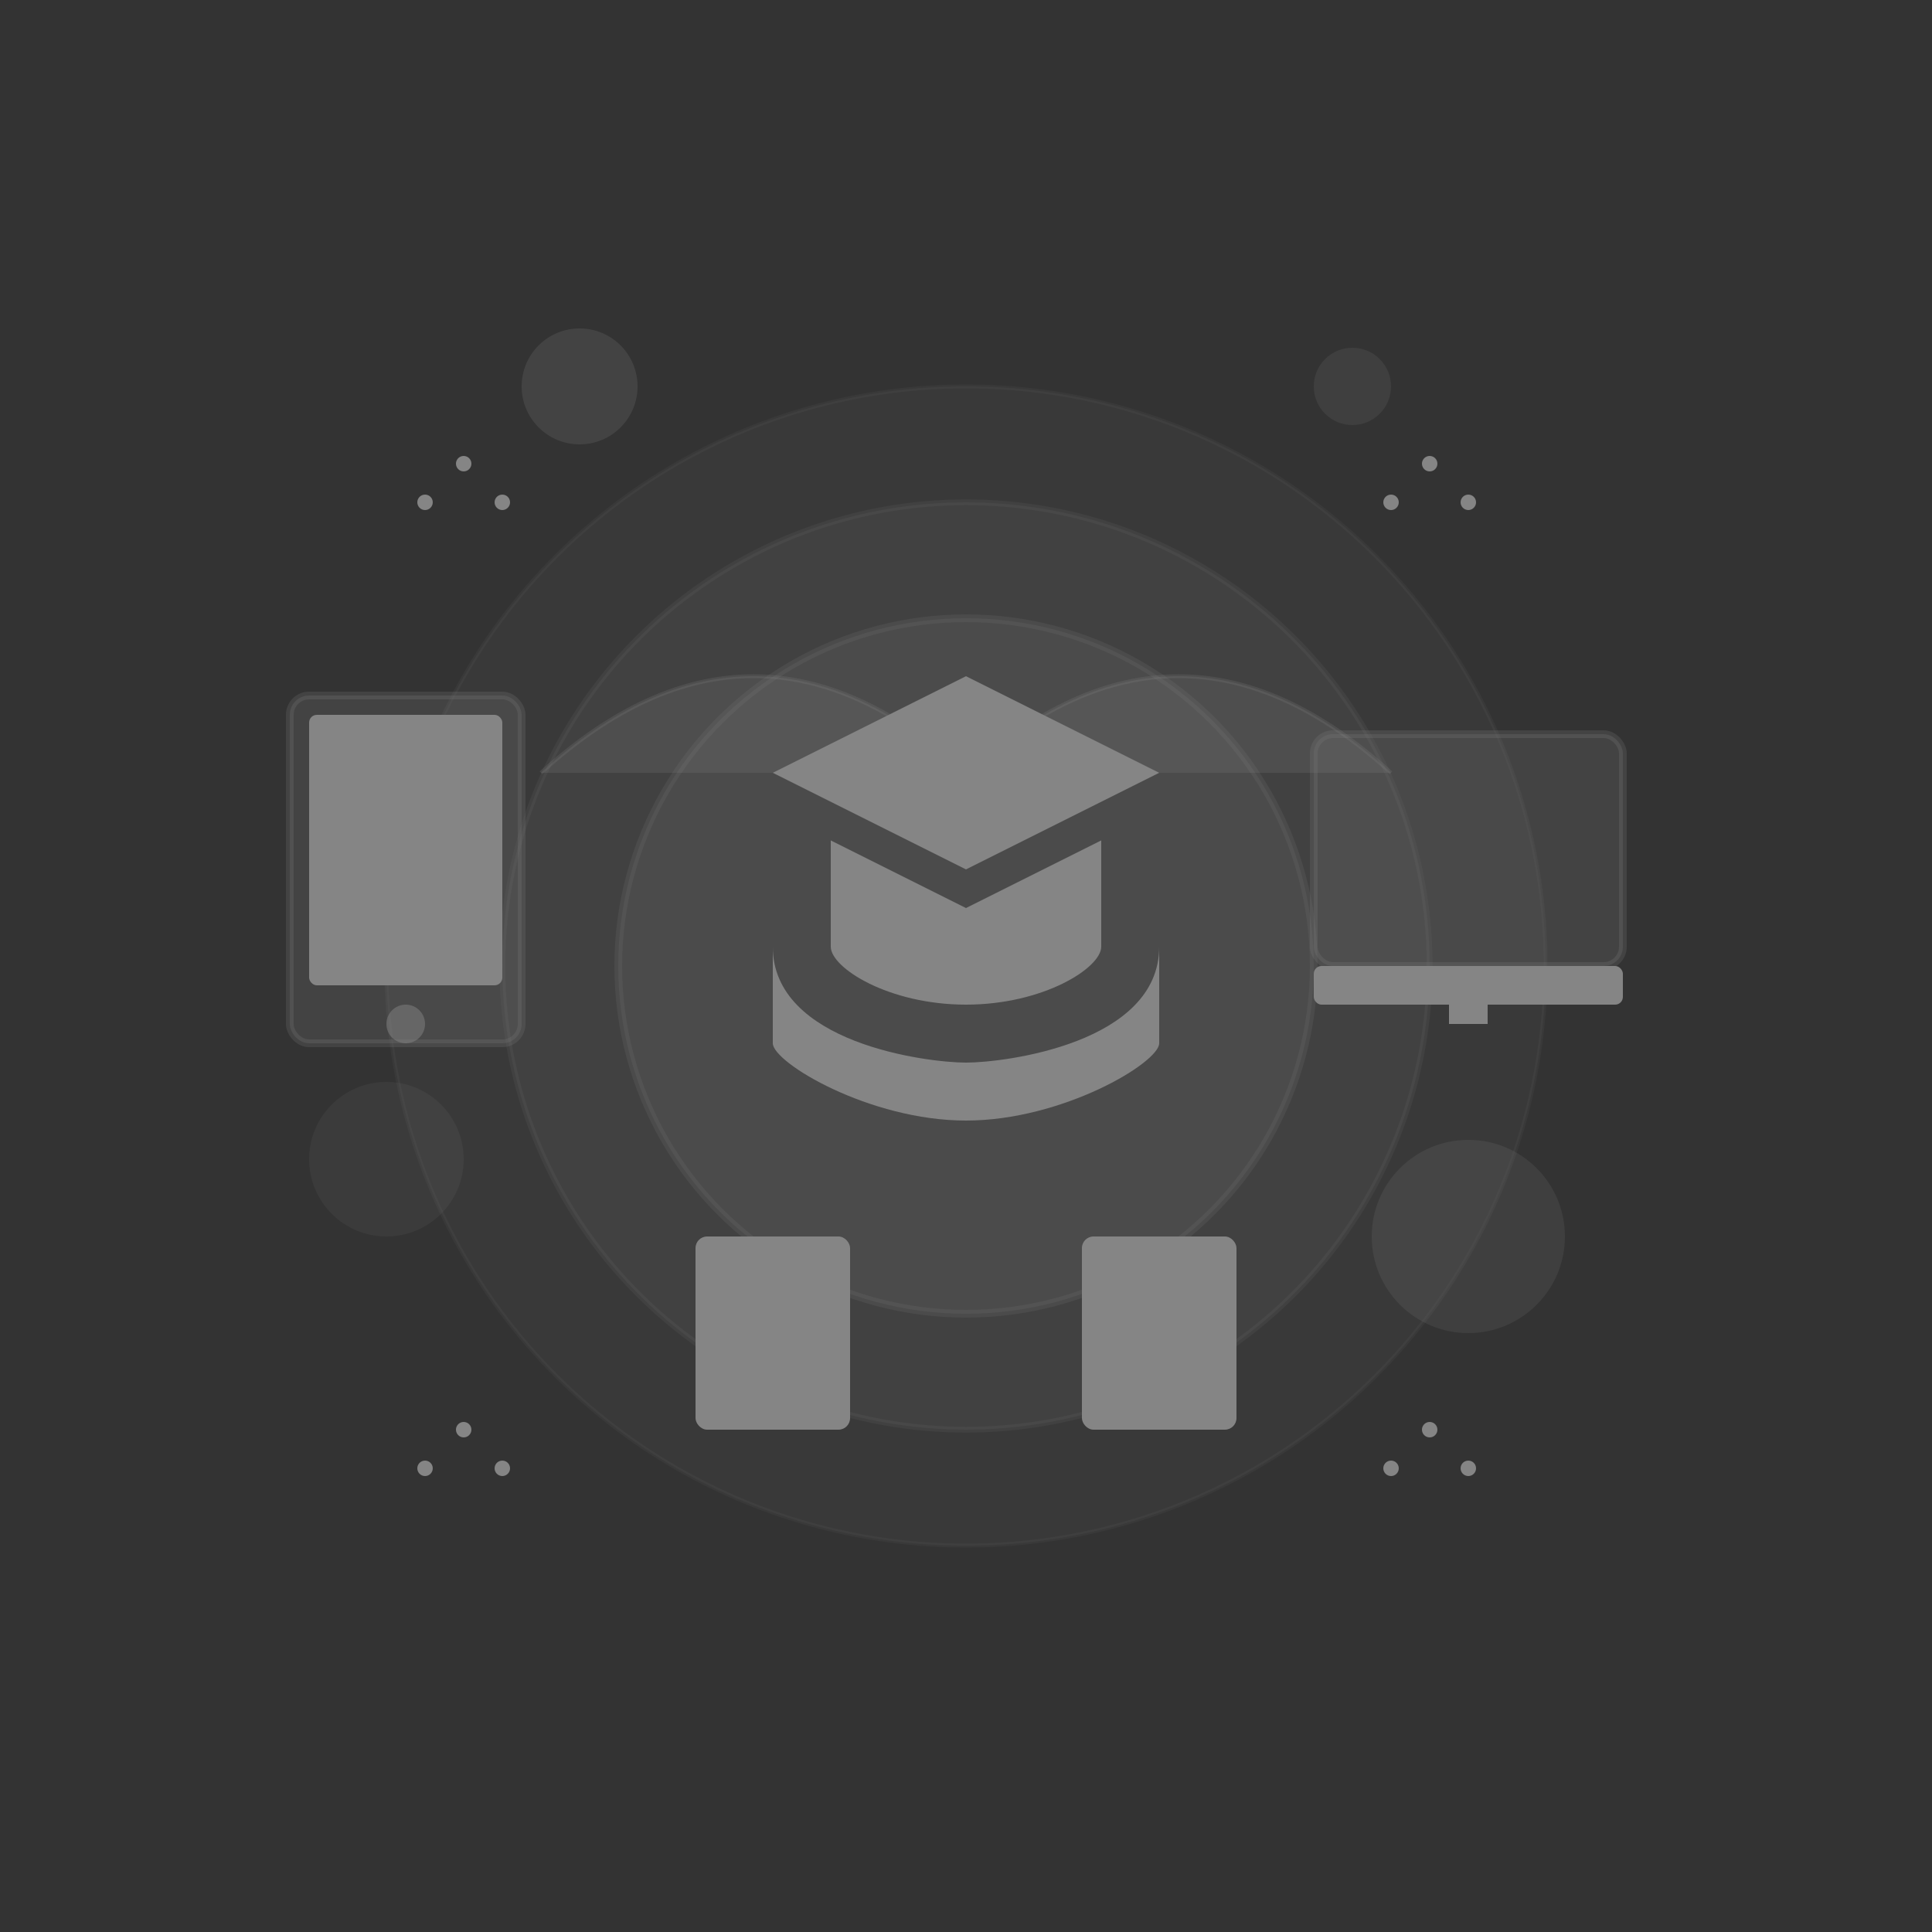 <svg xmlns="http://www.w3.org/2000/svg" viewBox="0 0 500 500" width="500" height="500" fill="none">
  <rect x="0" y="0" width="500" height="500" fill="#333333" stroke="none"/>
  <g opacity="0.4" fill="white">
    <circle cx="250" cy="250" r="90" stroke="white" stroke-width="2" opacity="0.15" />
    <circle cx="250" cy="250" r="120" stroke="white" stroke-width="1.5" opacity="0.1" />
    <circle cx="250" cy="250" r="150" stroke="white" stroke-width="1" opacity="0.08" />
    
    <!-- Education/Learning Icons -->
    <g transform="translate(200, 175)">
      <path fill-rule="evenodd" clip-rule="evenodd" d="M100 25L50 0L0 25L50 50L100 25ZM50 60L15 42.5V70C15 75.5 30 85 50 85C70 85 85 75.5 85 70V42.5L50 60ZM50 100C40 100 0 95 0 70V95C0 100 25 115 50 115C75 115 100 100 100 95V70C100 95 60 100 50 100Z" />
    </g>
    
    <!-- Device icons -->
    <g transform="translate(75, 180)">
      <rect x="0" y="0" width="60" height="90" rx="5" stroke="white" stroke-width="2" opacity="0.2" />
      <rect x="5" y="5" width="50" height="70" rx="2" />
      <circle cx="30" cy="85" r="5" opacity="0.5" />
    </g>
    
    <g transform="translate(340, 190)">
      <rect x="0" y="0" width="80" height="60" rx="5" stroke="white" stroke-width="2" opacity="0.2" />
      <rect x="0" y="60" width="80" height="10" rx="2" />
      <rect x="35" y="70" width="10" height="5" />
    </g>
    
    <!-- Connection lines -->
    <path d="M140 200 Q 195 150, 250 200" stroke="white" stroke-width="1" opacity="0.2" />
    <path d="M250 200 Q 305 150, 360 200" stroke="white" stroke-width="1" opacity="0.2" />
    
    <!-- Abstract shapes -->
    <circle cx="150" cy="100" r="15" opacity="0.2" />
    <circle cx="350" cy="100" r="10" opacity="0.15" />
    <circle cx="100" cy="300" r="20" opacity="0.1" />
    <circle cx="380" cy="320" r="25" opacity="0.15" />
    
    <!-- Document icons -->
    <g transform="translate(180, 320)">
      <rect x="0" y="0" width="40" height="50" rx="3" />
      <path d="M5 10 H 35" stroke="rgba(255,255,255,0.5)" stroke-width="1" />
      <path d="M5 20 H 35" stroke="rgba(255,255,255,0.5)" stroke-width="1" />
      <path d="M5 30 H 25" stroke="rgba(255,255,255,0.5)" stroke-width="1" />
    </g>
    
    <g transform="translate(280, 320)">
      <rect x="0" y="0" width="40" height="50" rx="3" />
      <path d="M5 10 H 35" stroke="rgba(255,255,255,0.5)" stroke-width="1" />
      <path d="M5 20 H 35" stroke="rgba(255,255,255,0.5)" stroke-width="1" />
      <path d="M5 30 H 25" stroke="rgba(255,255,255,0.5)" stroke-width="1" />
    </g>
    
    <!-- Small decorative dots -->
    <circle cx="120" cy="120" r="2" />
    <circle cx="130" cy="130" r="2" />
    <circle cx="110" cy="130" r="2" />
    
    <circle cx="370" cy="120" r="2" />
    <circle cx="380" cy="130" r="2" />
    <circle cx="360" cy="130" r="2" />
    
    <circle cx="120" cy="370" r="2" />
    <circle cx="130" cy="380" r="2" />
    <circle cx="110" cy="380" r="2" />
    
    <circle cx="370" cy="370" r="2" />
    <circle cx="380" cy="380" r="2" />
    <circle cx="360" cy="380" r="2" />
  </g>
</svg>
